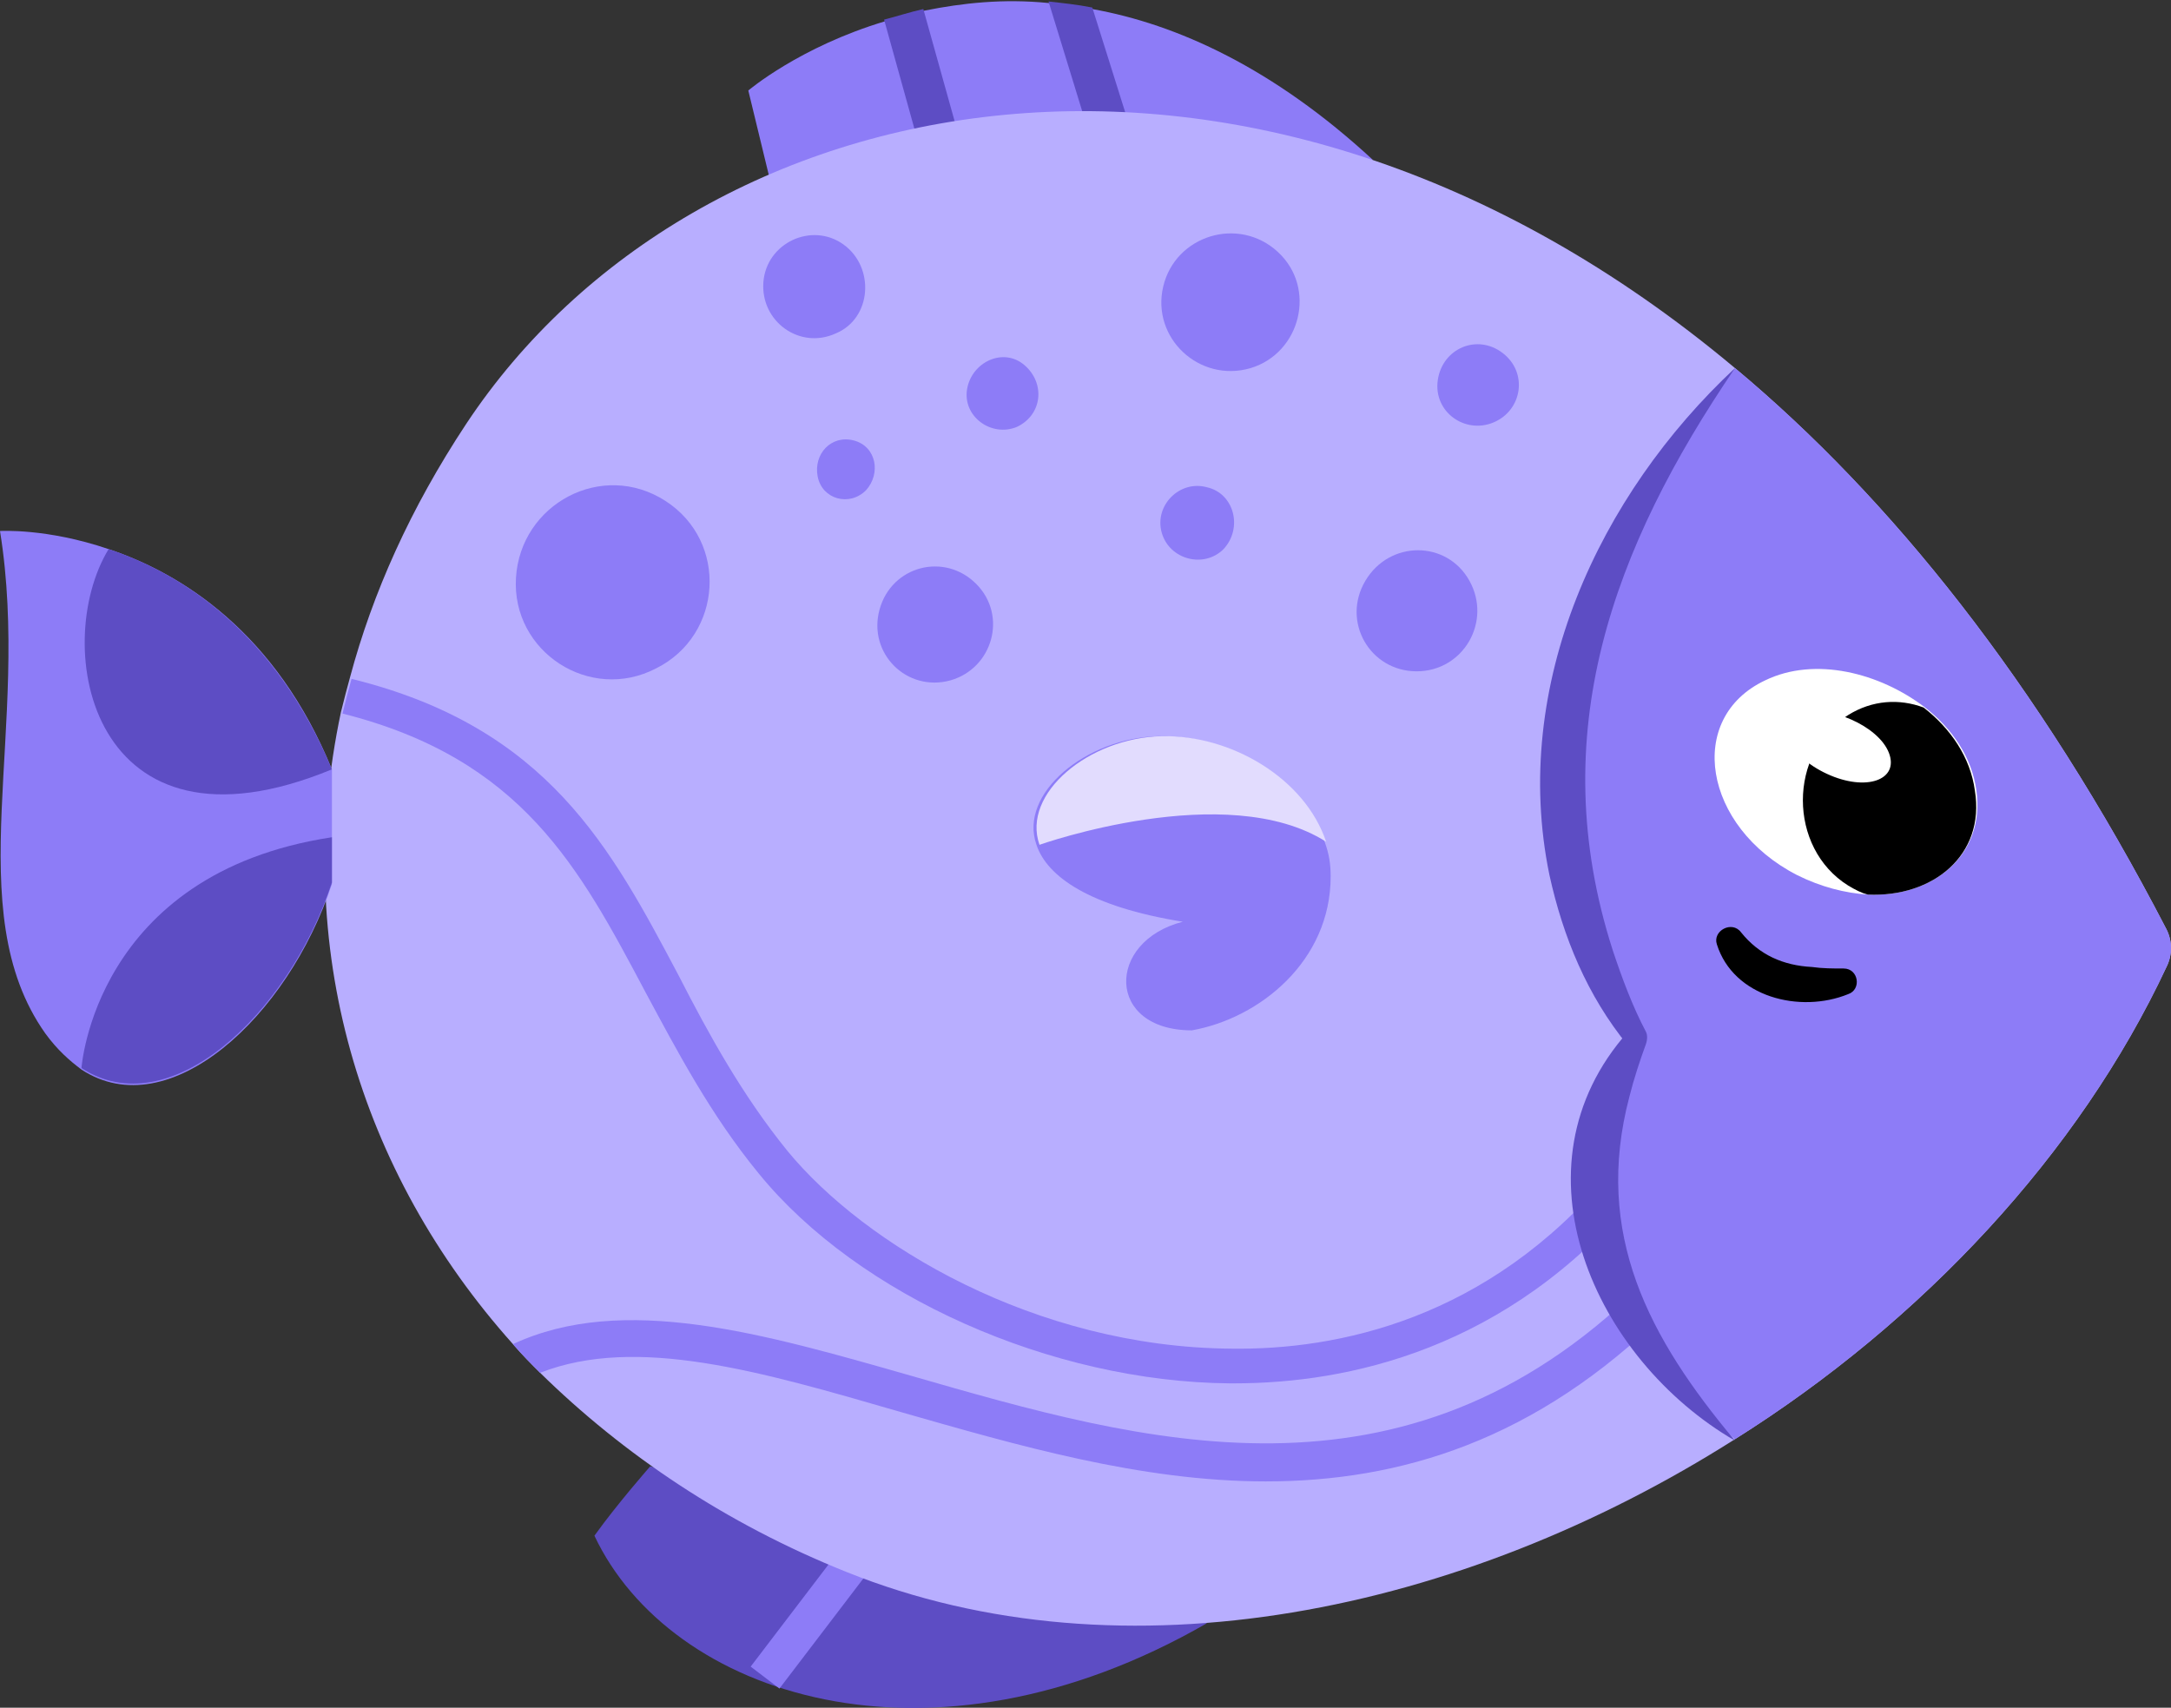 <?xml version="1.0" encoding="utf-8"?>
<!-- Generator: Adobe Illustrator 28.0.0, SVG Export Plug-In . SVG Version: 6.00 Build 0)  -->
<svg version="1.1" id="Layer_1" xmlns="http://www.w3.org/2000/svg" xmlns:xlink="http://www.w3.org/1999/xlink" x="0px" y="0px"
	 viewBox="0 0 143.9 113.2" style="enable-background:new 0 0 143.9 113.2;" xml:space="preserve">
<rect x="0" y="0" width="143.9" height="113.2" fill="#333333" stroke="none"/>
<style type="text/css">
	.st0{fill:#5D4DC4;}
	.st1{fill:#8D7CF7;}
	.st2{fill:#B8AEFF;}
	.st3{fill:#FFFFFF;}
	.st4{fill:#E2DCFE;}
	.st5{fill:none;}
</style>
<g>
	<g>
		<path class="st0" d="M80,107.6c-18.4,10.6-35.6,4.8-40.6-5.8c1.5-2.1,3.7-4.6,3.7-4.6L80,107.6L80,107.6L80,107.6z"/>
		
			<rect x="48.4" y="105.1" transform="matrix(0.606 -0.795 0.795 0.606 -63.129 85.264)" class="st1" width="12.2" height="2.4"/>
	</g>
	<g>
		<path class="st1" d="M91,10.6l-16.6,0.8l-1.4,0.1L63,12l-1.3,0.1l-10.5,0.5l-1.6-6.6c0,0,3.4-2.9,9.1-4.6c0.8-0.2,1.7-0.5,2.6-0.7
			c2.5-0.5,5.2-0.8,8.2-0.5c0.9,0.1,1.9,0.2,2.9,0.4C78,1.6,84.4,4.5,91,10.6L91,10.6z"/>
		<path class="st0" d="M75.7,11l-1.3,0.4l-1.3,0.4l-0.1-0.3L69.5,0.1c0.9,0.1,1.9,0.2,2.9,0.4L75.7,11L75.7,11z"/>
		<path class="st0" d="M64.3,11.7L63,12l-1.3,0.4l-0.1-0.3l-3-10.8c0.8-0.2,1.7-0.5,2.6-0.7L64.3,11.7
			C64.3,11.7,64.3,11.7,64.3,11.7z"/>
	</g>
	<path class="st2" d="M143.6,64.1c-5.8,12.4-16.2,23.5-28.6,31.3c-18.1,11.5-40.5,16.2-58.9,8.8c-8-3.2-14.8-7.8-20.3-13.2
		c-0.6-0.6-1.2-1.2-1.8-1.9C23.8,77.7,19.3,62.7,22.6,47.2c0.2-0.8,0.4-1.6,0.6-2.3c1.5-5.6,4-11.2,7.7-16.8
		C46,5.3,82.9-2.5,115,24.4c10.3,8.6,20.1,20.8,28.6,37.2C144,62.4,144,63.3,143.6,64.1C143.6,64.1,143.6,64.1,143.6,64.1z"/>
	<path class="st1" d="M143.6,64.1c-5.8,12.4-16.2,23.5-28.6,31.3c0,0-16-12.9-6.5-26.6c0,0-15.1-18.4,6.5-44.4
		c10.3,8.6,20.1,20.8,28.6,37.2C144,62.4,144,63.3,143.6,64.1C143.6,64.1,143.6,64.1,143.6,64.1z"/>
	<g>
		<path class="st3" d="M123.8,59.3c-1.5-0.1-3.1-0.5-4.7-1.3c-6.2-3.2-7.4-10.4-2.1-12.9c3.3-1.6,7.6-0.5,10.6,1.8l0,0
			c1.8,1.4,3.1,3.3,3.4,5.5C131.6,56.7,128.1,59.5,123.8,59.3L123.8,59.3L123.8,59.3z"/>
		<path d="M115.4,61.8c1.2,1.5,2.8,2.2,4.7,2.3c0.7,0.1,1.4,0.1,2.1,0.1c1,0,1.2,1.4,0.3,1.7c-3.2,1.3-7.6,0.2-8.7-3.3
			C113.5,61.7,114.8,61,115.4,61.8C115.4,61.8,115.4,61.8,115.4,61.8z"/>
		<path d="M123.8,59.3c-0.4-0.1-0.8-0.3-1.3-0.6c-4-2.5-4-8.8,0-11.3c1.6-1,3.4-1.1,5-0.5l0,0c1.8,1.4,3.1,3.3,3.4,5.5
			C131.6,56.7,128.1,59.5,123.8,59.3L123.8,59.3z"/>
		<path class="st3" d="M121.1,51.3c-2.6-1.2-3.5-3.4-1.7-4s5.1,0.8,5.8,2.6S123.7,52.5,121.1,51.3z"/>
	</g>
	<g>
		<path class="st1" d="M22,51v7.6c-2.9,8.8-10.8,16.1-16.6,12.3l0,0c-0.8-0.6-1.6-1.3-2.4-2.4c-5.8-8.2-0.9-20.3-3-33.3
			c0,0,3.1-0.2,7.2,1.2C12,38,18.3,41.9,22,51C22,51,22,51,22,51z"/>
		<path class="st0" d="M22,51C6,57.6,3.3,42.8,7.2,36.4C12,38,18.2,41.9,22,51L22,51z"/>
		<path class="st0" d="M22,55.5v3c-2.9,8.8-10.8,16.1-16.6,12.3l0,0C5.4,70.9,6.2,57.9,22,55.5C22,55.5,22,55.5,22,55.5z"/>
	</g>
	<g>
		<path class="st1" d="M88.2,58.1c0,5.6-4.7,9.4-9.2,10.2c-5.7,0-5.7-5.9-0.6-7.2c-6.2-1-9-3-9.7-5.1c-1.2-3.4,3.3-7.1,8.1-7.2
			c4.7-0.1,9.6,2.8,11,7C88.1,56.6,88.2,57.3,88.2,58.1z"/>
		<path class="st4" d="M87.9,55.8c-6.6-4.2-19,0.2-19,0.2c-1.2-3.4,3.3-7.1,8.1-7.2C81.6,48.7,86.5,51.6,87.9,55.8z"/>
	</g>
	<g>
		<path class="st1" d="M93.9,44.5c-3.1,0-5-3.3-3.4-6s5.4-2.7,6.9,0S97,44.5,93.9,44.5L93.9,44.5L93.9,44.5z"/>
		<path class="st1" d="M99,28c-1.9,0.8-4-0.7-3.7-2.8s2.6-3.1,4.3-1.8S100.9,27.2,99,28C99,28,99,28,99,28z"/>
		<path class="st1" d="M82.9,24.4c-3.4,1-6.6-2-5.8-5.4s5-4.7,7.6-2.3S86.2,23.4,82.9,24.4L82.9,24.4z"/>
		<path class="st1" d="M67.4,28.3c-1.7,0.7-3.6-0.7-3.3-2.5s2.4-2.8,3.8-1.6S69.1,27.5,67.4,28.3L67.4,28.3z"/>
		<path class="st1" d="M55.4,22.1c-2.4,1.1-5-0.8-4.8-3.4s3.2-4,5.3-2.5S57.8,21.1,55.4,22.1L55.4,22.1z"/>
		<path class="st1" d="M57.4,32.5c-1.1,1.1-2.9,0.6-3.2-0.9s0.9-2.8,2.4-2.4S58.4,31.4,57.4,32.5C57.4,32.5,57.4,32.5,57.4,32.5z"/>
		<path class="st1" d="M81.1,36.4c-1.3,1.3-3.6,0.7-4.1-1.1s1.2-3.5,3-3C81.8,32.7,82.4,35,81.1,36.4z"/>
		<path class="st1" d="M43.5,44.3c-4.4,2.3-9.6-1.1-9.3-6s5.7-7.8,9.9-5.1S47.9,42.1,43.5,44.3C43.5,44.3,43.5,44.3,43.5,44.3z"/>
		<path class="st1" d="M63,45.1c-2.9,0.8-5.5-1.8-4.7-4.7s4.3-3.8,6.4-1.7S65.8,44.3,63,45.1L63,45.1L63,45.1z"/>
	</g>
	<g>
		<path class="st1" d="M110.4,87c-8.6,8.5-17.6,11.2-26.5,11.2c-8.3,0-16.5-2.4-24.2-4.6c-9.3-2.7-17.5-5.1-23.9-2.6
			c-0.6-0.6-1.2-1.2-1.8-1.9c7.3-3.4,16.6-0.7,26.4,2.1c15.3,4.4,32.6,9.5,48.3-5.9L110.4,87C110.4,87,110.4,87,110.4,87z"/>
		<path class="st1" d="M108.5,79.2c-8.6,10.3-19.2,12.5-26.7,12.5h-0.3c-11.8-0.1-24.6-5.8-31.2-13.9c-3.2-3.9-5.4-8.1-7.5-12
			c-4.4-8.3-8.2-15.5-20.1-18.5c0.2-0.8,0.4-1.6,0.6-2.3c13,3.2,17.2,11.2,21.7,19.7c2,3.9,4.2,7.9,7.2,11.6
			c5.1,6.2,16.4,13,29.4,13.1c7,0.1,17-1.9,25.1-11.6L108.5,79.2C108.5,79.2,108.5,79.2,108.5,79.2z"/>
	</g>
	<path class="st5" d="M143.6,61.6c0.4,0.8,0.4,1.7,0.1,2.4c-5.8,12.4-16.2,23.5-28.6,31.3c-18.1,11.5-40.5,16.2-58.9,8.8
		c-31.4-12.6-45.2-46-25.2-76.2C46,5.3,82.9-2.5,115,24.4C125.3,33,135.1,45.2,143.6,61.6L143.6,61.6z"/>
	<path class="st0" d="M115,24.4c-8.1,11.9-12.7,24.3-8.1,38.6c0.6,1.8,1.3,3.7,2.2,5.4c0.1,0.2,0.1,0.5,0,0.8
		c-0.4,1.1-0.8,2.3-1.1,3.5c-2.4,9.1,1.3,16,7,22.8c-9.3-5.4-15.1-18.1-7.1-27.1v0.9c-2.7-3.3-4.3-7.2-5.2-11.3
		C100.1,45.4,106,32.8,115,24.4L115,24.4L115,24.4z"/>
</g>
</svg>
